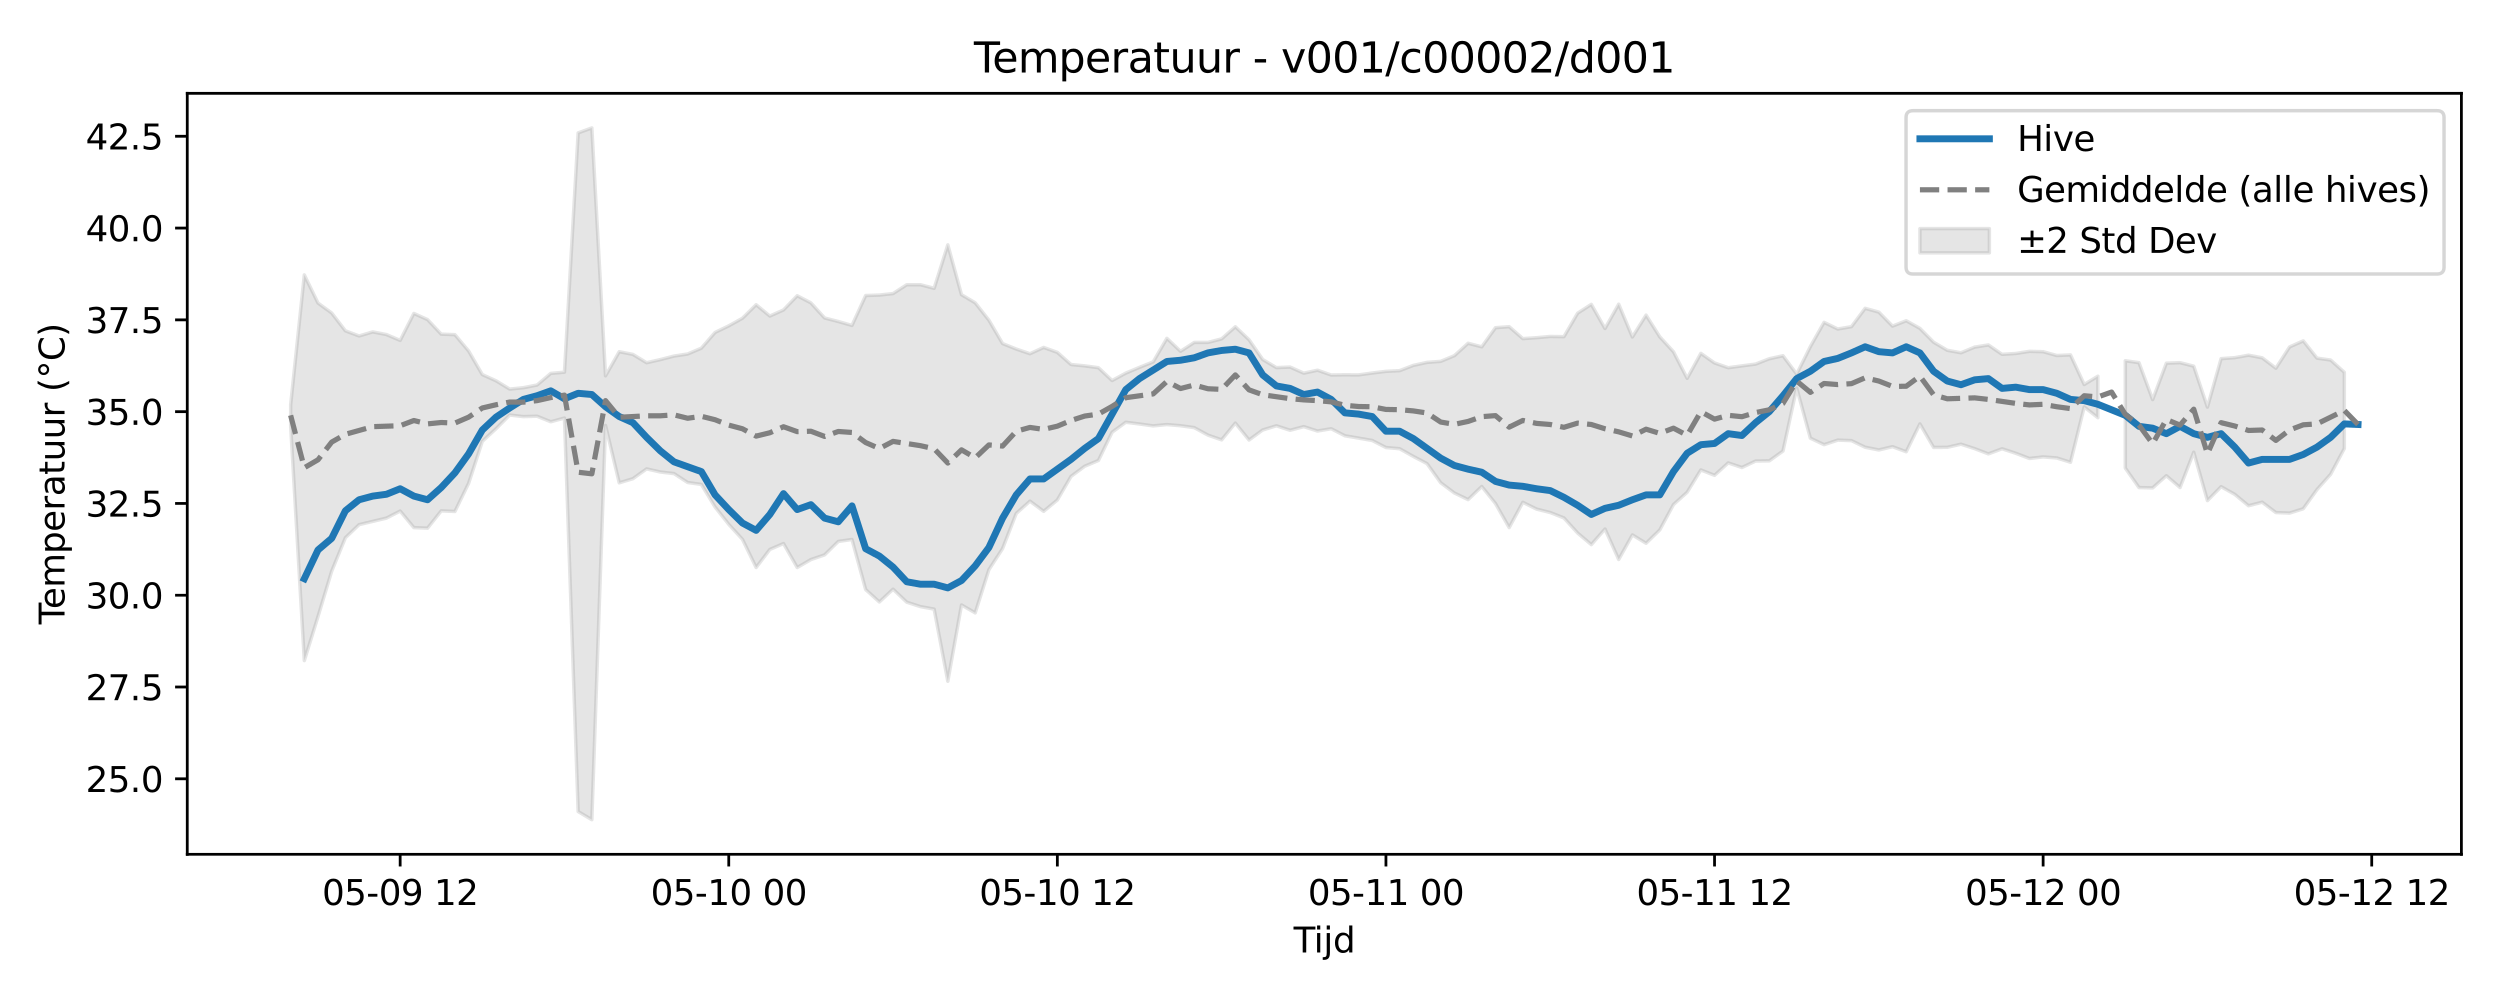 <?xml version="1.0" encoding="utf-8" standalone="no"?>
<!DOCTYPE svg PUBLIC "-//W3C//DTD SVG 1.1//EN"
  "http://www.w3.org/Graphics/SVG/1.1/DTD/svg11.dtd">
<svg xmlns:xlink="http://www.w3.org/1999/xlink" width="720pt" height="288pt" viewBox="0 0 720 288" xmlns="http://www.w3.org/2000/svg" version="1.1">
 <defs>
  <style type="text/css">*{stroke-linejoin: round; stroke-linecap: butt}</style>
 </defs>
 <g id="figure_1">
  <g id="patch_1">
   <path d="M 0 288 
L 720 288 
L 720 0 
L 0 0 
z
" style="fill: #ffffff"/>
  </g>
  <g id="axes_1">
   <g id="patch_2">
    <path d="M 53.93 246.04 
L 708.884 246.04 
L 708.884 26.88 
L 53.93 26.88 
z
" style="fill: #ffffff"/>
   </g>
   <g id="FillBetweenPolyCollection_1">
    <path d="M 83.701 116.62 
L 83.701 122.602 
L 87.644 190.253 
L 91.587 177.56 
L 95.53 164.499 
L 99.473 154.876 
L 103.416 151.101 
L 107.359 150.159 
L 111.303 149.213 
L 115.246 147.18 
L 119.189 151.953 
L 123.132 152.115 
L 127.075 147.133 
L 131.018 147.304 
L 134.961 139.204 
L 138.904 127.111 
L 142.848 123.486 
L 146.791 119.528 
L 150.734 119.988 
L 154.677 119.877 
L 158.62 121.467 
L 162.563 120.399 
L 166.506 233.736 
L 170.45 236.078 
L 174.393 122.524 
L 178.336 139.056 
L 182.279 137.861 
L 186.222 135.04 
L 190.165 135.94 
L 194.108 136.394 
L 198.051 138.966 
L 201.995 139.515 
L 205.938 146.021 
L 209.881 151.019 
L 213.824 155.326 
L 217.767 163.445 
L 221.71 158.244 
L 225.653 156.543 
L 229.597 163.45 
L 233.54 161.156 
L 237.483 159.81 
L 241.426 155.938 
L 245.369 155.372 
L 249.312 169.797 
L 253.255 173.369 
L 257.198 169.691 
L 261.142 173.431 
L 265.085 174.708 
L 269.028 175.427 
L 272.971 196.204 
L 276.914 174.231 
L 280.857 176.515 
L 284.8 164.076 
L 288.744 157.993 
L 292.687 147.865 
L 296.63 144.33 
L 300.573 147.268 
L 304.516 143.999 
L 308.459 137.201 
L 312.402 134.275 
L 316.345 132.622 
L 320.289 124.48 
L 324.232 121.613 
L 328.175 122.107 
L 332.118 122.661 
L 336.061 122.278 
L 340.004 122.613 
L 343.947 123.157 
L 347.89 125.314 
L 351.834 126.684 
L 355.777 121.847 
L 359.72 126.722 
L 363.663 123.837 
L 367.606 122.63 
L 371.549 123.922 
L 375.492 122.87 
L 379.436 124.144 
L 383.379 123.472 
L 387.322 125.503 
L 391.265 126.175 
L 395.208 126.861 
L 399.151 128.891 
L 403.094 129.232 
L 407.037 131.452 
L 410.981 133.518 
L 414.924 139.033 
L 418.867 141.986 
L 422.81 143.889 
L 426.753 140.11 
L 430.696 145.022 
L 434.639 151.951 
L 438.583 144.66 
L 442.526 146.62 
L 446.469 147.612 
L 450.412 149.171 
L 454.355 153.516 
L 458.298 156.856 
L 462.241 152.362 
L 466.184 161.138 
L 470.128 154.057 
L 474.071 156.464 
L 478.014 152.621 
L 481.957 145.325 
L 485.9 141.775 
L 489.843 135.34 
L 493.786 136.897 
L 497.729 133.317 
L 501.673 134.644 
L 505.616 132.78 
L 509.559 132.728 
L 513.502 129.897 
L 517.445 111.735 
L 521.388 126.196 
L 525.331 128.064 
L 529.275 126.754 
L 533.218 126.904 
L 537.161 128.808 
L 541.104 129.594 
L 545.047 128.646 
L 548.99 130.107 
L 552.933 122.092 
L 556.876 128.864 
L 560.82 128.828 
L 564.763 127.933 
L 568.706 129.211 
L 572.649 130.719 
L 576.592 129.247 
L 580.535 130.546 
L 584.478 132.044 
L 588.422 131.592 
L 592.365 131.898 
L 596.308 133.134 
L 600.251 117.202 
L 604.194 120.306 
L 604.194 108.342 
L 604.194 108.342 
L 600.251 110.741 
L 596.308 102.211 
L 592.365 102.39 
L 588.422 101.286 
L 584.478 101.186 
L 580.535 101.803 
L 576.592 102.044 
L 572.649 99.339 
L 568.706 99.965 
L 564.763 101.596 
L 560.82 100.877 
L 556.876 98.55 
L 552.933 94.571 
L 548.99 92.372 
L 545.047 93.921 
L 541.104 89.889 
L 537.161 88.795 
L 533.218 94.077 
L 529.275 94.755 
L 525.331 92.829 
L 521.388 99.808 
L 517.445 107.747 
L 513.502 102.451 
L 509.559 103.321 
L 505.616 104.856 
L 501.673 105.371 
L 497.729 105.905 
L 493.786 104.528 
L 489.843 101.767 
L 485.9 108.962 
L 481.957 101.299 
L 478.014 96.999 
L 474.071 90.748 
L 470.128 97.062 
L 466.184 87.601 
L 462.241 94.615 
L 458.298 87.653 
L 454.355 90.2 
L 450.412 96.96 
L 446.469 96.898 
L 442.526 97.255 
L 438.583 97.523 
L 434.639 94.086 
L 430.696 94.376 
L 426.753 99.888 
L 422.81 98.858 
L 418.867 102.435 
L 414.924 104.067 
L 410.981 104.364 
L 407.037 105.233 
L 403.094 106.748 
L 399.151 106.948 
L 395.208 107.426 
L 391.265 107.971 
L 387.322 107.938 
L 383.379 107.995 
L 379.436 106.618 
L 375.492 107.47 
L 371.549 105.712 
L 367.606 105.876 
L 363.663 103.542 
L 359.72 97.837 
L 355.777 94.11 
L 351.834 97.593 
L 347.89 98.61 
L 343.947 98.617 
L 340.004 101.17 
L 336.061 97.44 
L 332.118 104.224 
L 328.175 105.8 
L 324.232 107.457 
L 320.289 109.595 
L 316.345 105.895 
L 312.402 105.37 
L 308.459 104.982 
L 304.516 101.48 
L 300.573 100.061 
L 296.63 101.872 
L 292.687 100.522 
L 288.744 98.942 
L 284.8 92.207 
L 280.857 87.205 
L 276.914 84.872 
L 272.971 70.512 
L 269.028 83.041 
L 265.085 81.998 
L 261.142 82.005 
L 257.198 84.547 
L 253.255 84.975 
L 249.312 85.111 
L 245.369 93.72 
L 241.426 92.589 
L 237.483 91.573 
L 233.54 87.231 
L 229.597 85.171 
L 225.653 89.258 
L 221.71 91.024 
L 217.767 87.762 
L 213.824 91.651 
L 209.881 93.842 
L 205.938 95.739 
L 201.995 100.271 
L 198.051 101.948 
L 194.108 102.546 
L 190.165 103.564 
L 186.222 104.464 
L 182.279 102.066 
L 178.336 101.294 
L 174.393 108.238 
L 170.45 36.842 
L 166.506 38.268 
L 162.563 107.191 
L 158.62 107.533 
L 154.677 110.886 
L 150.734 111.656 
L 146.791 112.057 
L 142.848 109.655 
L 138.904 107.882 
L 134.961 101.076 
L 131.018 96.383 
L 127.075 96.23 
L 123.132 92.042 
L 119.189 90.265 
L 115.246 98.034 
L 111.303 96.354 
L 107.359 95.584 
L 103.416 96.757 
L 99.473 95.273 
L 95.53 90.144 
L 91.587 87.276 
L 87.644 79.165 
L 83.701 116.62 
z
" clip-path="url(#p167505fc71)" style="fill: #808080; fill-opacity: 0.2; stroke: #808080; stroke-opacity: 0.2"/>
    <path d="M 612.08 103.889 
L 612.08 134.804 
L 616.023 140.418 
L 619.967 140.518 
L 623.91 137.008 
L 627.853 140.418 
L 631.796 130.241 
L 635.739 144.174 
L 639.682 140.164 
L 643.625 142.387 
L 647.569 145.651 
L 651.512 144.635 
L 655.455 147.622 
L 659.398 147.769 
L 663.341 146.52 
L 667.284 141.021 
L 671.227 136.59 
L 675.17 129.168 
L 675.17 107.234 
L 675.17 107.234 
L 671.227 103.69 
L 667.284 103.136 
L 663.341 98.166 
L 659.398 99.913 
L 655.455 106.052 
L 651.512 103.047 
L 647.569 102.295 
L 643.625 103.003 
L 639.682 103.288 
L 635.739 117.255 
L 631.796 105.456 
L 627.853 104.444 
L 623.91 104.593 
L 619.967 115.095 
L 616.023 104.444 
L 612.08 103.889 
z
" clip-path="url(#p167505fc71)" style="fill: #808080; fill-opacity: 0.2; stroke: #808080; stroke-opacity: 0.2"/>
   </g>
   <g id="matplotlib.axis_1">
    <g id="xtick_1">
     <g id="line2d_1">
      <defs>
       <path id="m27060cf2d5" d="M 0 0 
L 0 3.5 
" style="stroke: #000000; stroke-width: 0.8"/>
      </defs>
      <g>
       <use xlink:href="#m27060cf2d5" x="115.246" y="246.04" style="stroke: #000000; stroke-width: 0.8"/>
      </g>
     </g>
     <g id="text_1">
      <!-- 05-09 12 -->
      <g transform="translate(92.765 260.638) scale(0.1 -0.1)">
       <defs>
        <path id="DejaVuSans-30" d="M 2034 4250 
Q 1547 4250 1301 3770 
Q 1056 3291 1056 2328 
Q 1056 1369 1301 889 
Q 1547 409 2034 409 
Q 2525 409 2770 889 
Q 3016 1369 3016 2328 
Q 3016 3291 2770 3770 
Q 2525 4250 2034 4250 
z
M 2034 4750 
Q 2819 4750 3233 4129 
Q 3647 3509 3647 2328 
Q 3647 1150 3233 529 
Q 2819 -91 2034 -91 
Q 1250 -91 836 529 
Q 422 1150 422 2328 
Q 422 3509 836 4129 
Q 1250 4750 2034 4750 
z
" transform="scale(0.016)"/>
        <path id="DejaVuSans-35" d="M 691 4666 
L 3169 4666 
L 3169 4134 
L 1269 4134 
L 1269 2991 
Q 1406 3038 1543 3061 
Q 1681 3084 1819 3084 
Q 2600 3084 3056 2656 
Q 3513 2228 3513 1497 
Q 3513 744 3044 326 
Q 2575 -91 1722 -91 
Q 1428 -91 1123 -41 
Q 819 9 494 109 
L 494 744 
Q 775 591 1075 516 
Q 1375 441 1709 441 
Q 2250 441 2565 725 
Q 2881 1009 2881 1497 
Q 2881 1984 2565 2268 
Q 2250 2553 1709 2553 
Q 1456 2553 1204 2497 
Q 953 2441 691 2322 
L 691 4666 
z
" transform="scale(0.016)"/>
        <path id="DejaVuSans-2d" d="M 313 2009 
L 1997 2009 
L 1997 1497 
L 313 1497 
L 313 2009 
z
" transform="scale(0.016)"/>
        <path id="DejaVuSans-39" d="M 703 97 
L 703 672 
Q 941 559 1184 500 
Q 1428 441 1663 441 
Q 2288 441 2617 861 
Q 2947 1281 2994 2138 
Q 2813 1869 2534 1725 
Q 2256 1581 1919 1581 
Q 1219 1581 811 2004 
Q 403 2428 403 3163 
Q 403 3881 828 4315 
Q 1253 4750 1959 4750 
Q 2769 4750 3195 4129 
Q 3622 3509 3622 2328 
Q 3622 1225 3098 567 
Q 2575 -91 1691 -91 
Q 1453 -91 1209 -44 
Q 966 3 703 97 
z
M 1959 2075 
Q 2384 2075 2632 2365 
Q 2881 2656 2881 3163 
Q 2881 3666 2632 3958 
Q 2384 4250 1959 4250 
Q 1534 4250 1286 3958 
Q 1038 3666 1038 3163 
Q 1038 2656 1286 2365 
Q 1534 2075 1959 2075 
z
" transform="scale(0.016)"/>
        <path id="DejaVuSans-20" transform="scale(0.016)"/>
        <path id="DejaVuSans-31" d="M 794 531 
L 1825 531 
L 1825 4091 
L 703 3866 
L 703 4441 
L 1819 4666 
L 2450 4666 
L 2450 531 
L 3481 531 
L 3481 0 
L 794 0 
L 794 531 
z
" transform="scale(0.016)"/>
        <path id="DejaVuSans-32" d="M 1228 531 
L 3431 531 
L 3431 0 
L 469 0 
L 469 531 
Q 828 903 1448 1529 
Q 2069 2156 2228 2338 
Q 2531 2678 2651 2914 
Q 2772 3150 2772 3378 
Q 2772 3750 2511 3984 
Q 2250 4219 1831 4219 
Q 1534 4219 1204 4116 
Q 875 4013 500 3803 
L 500 4441 
Q 881 4594 1212 4672 
Q 1544 4750 1819 4750 
Q 2544 4750 2975 4387 
Q 3406 4025 3406 3419 
Q 3406 3131 3298 2873 
Q 3191 2616 2906 2266 
Q 2828 2175 2409 1742 
Q 1991 1309 1228 531 
z
" transform="scale(0.016)"/>
       </defs>
       <use xlink:href="#DejaVuSans-30"/>
       <use xlink:href="#DejaVuSans-35" transform="translate(63.623 0)"/>
       <use xlink:href="#DejaVuSans-2d" transform="translate(127.246 0)"/>
       <use xlink:href="#DejaVuSans-30" transform="translate(163.33 0)"/>
       <use xlink:href="#DejaVuSans-39" transform="translate(226.953 0)"/>
       <use xlink:href="#DejaVuSans-20" transform="translate(290.576 0)"/>
       <use xlink:href="#DejaVuSans-31" transform="translate(322.363 0)"/>
       <use xlink:href="#DejaVuSans-32" transform="translate(385.986 0)"/>
      </g>
     </g>
    </g>
    <g id="xtick_2">
     <g id="line2d_2">
      <g>
       <use xlink:href="#m27060cf2d5" x="209.881" y="246.04" style="stroke: #000000; stroke-width: 0.8"/>
      </g>
     </g>
     <g id="text_2">
      <!-- 05-10 00 -->
      <g transform="translate(187.4 260.638) scale(0.1 -0.1)">
       <use xlink:href="#DejaVuSans-30"/>
       <use xlink:href="#DejaVuSans-35" transform="translate(63.623 0)"/>
       <use xlink:href="#DejaVuSans-2d" transform="translate(127.246 0)"/>
       <use xlink:href="#DejaVuSans-31" transform="translate(163.33 0)"/>
       <use xlink:href="#DejaVuSans-30" transform="translate(226.953 0)"/>
       <use xlink:href="#DejaVuSans-20" transform="translate(290.576 0)"/>
       <use xlink:href="#DejaVuSans-30" transform="translate(322.363 0)"/>
       <use xlink:href="#DejaVuSans-30" transform="translate(385.986 0)"/>
      </g>
     </g>
    </g>
    <g id="xtick_3">
     <g id="line2d_3">
      <g>
       <use xlink:href="#m27060cf2d5" x="304.516" y="246.04" style="stroke: #000000; stroke-width: 0.8"/>
      </g>
     </g>
     <g id="text_3">
      <!-- 05-10 12 -->
      <g transform="translate(282.036 260.638) scale(0.1 -0.1)">
       <use xlink:href="#DejaVuSans-30"/>
       <use xlink:href="#DejaVuSans-35" transform="translate(63.623 0)"/>
       <use xlink:href="#DejaVuSans-2d" transform="translate(127.246 0)"/>
       <use xlink:href="#DejaVuSans-31" transform="translate(163.33 0)"/>
       <use xlink:href="#DejaVuSans-30" transform="translate(226.953 0)"/>
       <use xlink:href="#DejaVuSans-20" transform="translate(290.576 0)"/>
       <use xlink:href="#DejaVuSans-31" transform="translate(322.363 0)"/>
       <use xlink:href="#DejaVuSans-32" transform="translate(385.986 0)"/>
      </g>
     </g>
    </g>
    <g id="xtick_4">
     <g id="line2d_4">
      <g>
       <use xlink:href="#m27060cf2d5" x="399.151" y="246.04" style="stroke: #000000; stroke-width: 0.8"/>
      </g>
     </g>
     <g id="text_4">
      <!-- 05-11 00 -->
      <g transform="translate(376.671 260.638) scale(0.1 -0.1)">
       <use xlink:href="#DejaVuSans-30"/>
       <use xlink:href="#DejaVuSans-35" transform="translate(63.623 0)"/>
       <use xlink:href="#DejaVuSans-2d" transform="translate(127.246 0)"/>
       <use xlink:href="#DejaVuSans-31" transform="translate(163.33 0)"/>
       <use xlink:href="#DejaVuSans-31" transform="translate(226.953 0)"/>
       <use xlink:href="#DejaVuSans-20" transform="translate(290.576 0)"/>
       <use xlink:href="#DejaVuSans-30" transform="translate(322.363 0)"/>
       <use xlink:href="#DejaVuSans-30" transform="translate(385.986 0)"/>
      </g>
     </g>
    </g>
    <g id="xtick_5">
     <g id="line2d_5">
      <g>
       <use xlink:href="#m27060cf2d5" x="493.786" y="246.04" style="stroke: #000000; stroke-width: 0.8"/>
      </g>
     </g>
     <g id="text_5">
      <!-- 05-11 12 -->
      <g transform="translate(471.306 260.638) scale(0.1 -0.1)">
       <use xlink:href="#DejaVuSans-30"/>
       <use xlink:href="#DejaVuSans-35" transform="translate(63.623 0)"/>
       <use xlink:href="#DejaVuSans-2d" transform="translate(127.246 0)"/>
       <use xlink:href="#DejaVuSans-31" transform="translate(163.33 0)"/>
       <use xlink:href="#DejaVuSans-31" transform="translate(226.953 0)"/>
       <use xlink:href="#DejaVuSans-20" transform="translate(290.576 0)"/>
       <use xlink:href="#DejaVuSans-31" transform="translate(322.363 0)"/>
       <use xlink:href="#DejaVuSans-32" transform="translate(385.986 0)"/>
      </g>
     </g>
    </g>
    <g id="xtick_6">
     <g id="line2d_6">
      <g>
       <use xlink:href="#m27060cf2d5" x="588.422" y="246.04" style="stroke: #000000; stroke-width: 0.8"/>
      </g>
     </g>
     <g id="text_6">
      <!-- 05-12 00 -->
      <g transform="translate(565.941 260.638) scale(0.1 -0.1)">
       <use xlink:href="#DejaVuSans-30"/>
       <use xlink:href="#DejaVuSans-35" transform="translate(63.623 0)"/>
       <use xlink:href="#DejaVuSans-2d" transform="translate(127.246 0)"/>
       <use xlink:href="#DejaVuSans-31" transform="translate(163.33 0)"/>
       <use xlink:href="#DejaVuSans-32" transform="translate(226.953 0)"/>
       <use xlink:href="#DejaVuSans-20" transform="translate(290.576 0)"/>
       <use xlink:href="#DejaVuSans-30" transform="translate(322.363 0)"/>
       <use xlink:href="#DejaVuSans-30" transform="translate(385.986 0)"/>
      </g>
     </g>
    </g>
    <g id="xtick_7">
     <g id="line2d_7">
      <g>
       <use xlink:href="#m27060cf2d5" x="683.057" y="246.04" style="stroke: #000000; stroke-width: 0.8"/>
      </g>
     </g>
     <g id="text_7">
      <!-- 05-12 12 -->
      <g transform="translate(660.576 260.638) scale(0.1 -0.1)">
       <use xlink:href="#DejaVuSans-30"/>
       <use xlink:href="#DejaVuSans-35" transform="translate(63.623 0)"/>
       <use xlink:href="#DejaVuSans-2d" transform="translate(127.246 0)"/>
       <use xlink:href="#DejaVuSans-31" transform="translate(163.33 0)"/>
       <use xlink:href="#DejaVuSans-32" transform="translate(226.953 0)"/>
       <use xlink:href="#DejaVuSans-20" transform="translate(290.576 0)"/>
       <use xlink:href="#DejaVuSans-31" transform="translate(322.363 0)"/>
       <use xlink:href="#DejaVuSans-32" transform="translate(385.986 0)"/>
      </g>
     </g>
    </g>
    <g id="text_8">
     <!-- Tijd -->
     <g transform="translate(372.557 274.317) scale(0.1 -0.1)">
      <defs>
       <path id="DejaVuSans-54" d="M -19 4666 
L 3928 4666 
L 3928 4134 
L 2272 4134 
L 2272 0 
L 1638 0 
L 1638 4134 
L -19 4134 
L -19 4666 
z
" transform="scale(0.016)"/>
       <path id="DejaVuSans-69" d="M 603 3500 
L 1178 3500 
L 1178 0 
L 603 0 
L 603 3500 
z
M 603 4863 
L 1178 4863 
L 1178 4134 
L 603 4134 
L 603 4863 
z
" transform="scale(0.016)"/>
       <path id="DejaVuSans-6a" d="M 603 3500 
L 1178 3500 
L 1178 -63 
Q 1178 -731 923 -1031 
Q 669 -1331 103 -1331 
L -116 -1331 
L -116 -844 
L 38 -844 
Q 366 -844 484 -692 
Q 603 -541 603 -63 
L 603 3500 
z
M 603 4863 
L 1178 4863 
L 1178 4134 
L 603 4134 
L 603 4863 
z
" transform="scale(0.016)"/>
       <path id="DejaVuSans-64" d="M 2906 2969 
L 2906 4863 
L 3481 4863 
L 3481 0 
L 2906 0 
L 2906 525 
Q 2725 213 2448 61 
Q 2172 -91 1784 -91 
Q 1150 -91 751 415 
Q 353 922 353 1747 
Q 353 2572 751 3078 
Q 1150 3584 1784 3584 
Q 2172 3584 2448 3432 
Q 2725 3281 2906 2969 
z
M 947 1747 
Q 947 1113 1208 752 
Q 1469 391 1925 391 
Q 2381 391 2643 752 
Q 2906 1113 2906 1747 
Q 2906 2381 2643 2742 
Q 2381 3103 1925 3103 
Q 1469 3103 1208 2742 
Q 947 2381 947 1747 
z
" transform="scale(0.016)"/>
      </defs>
      <use xlink:href="#DejaVuSans-54"/>
      <use xlink:href="#DejaVuSans-69" transform="translate(57.959 0)"/>
      <use xlink:href="#DejaVuSans-6a" transform="translate(85.742 0)"/>
      <use xlink:href="#DejaVuSans-64" transform="translate(113.525 0)"/>
     </g>
    </g>
   </g>
   <g id="matplotlib.axis_2">
    <g id="ytick_1">
     <g id="line2d_8">
      <defs>
       <path id="ma9ccdff101" d="M 0 0 
L -3.5 0 
" style="stroke: #000000; stroke-width: 0.8"/>
      </defs>
      <g>
       <use xlink:href="#ma9ccdff101" x="53.93" y="224.3" style="stroke: #000000; stroke-width: 0.8"/>
      </g>
     </g>
     <g id="text_9">
      <!-- 25.0 -->
      <g transform="translate(24.664 228.099) scale(0.1 -0.1)">
       <defs>
        <path id="DejaVuSans-2e" d="M 684 794 
L 1344 794 
L 1344 0 
L 684 0 
L 684 794 
z
" transform="scale(0.016)"/>
       </defs>
       <use xlink:href="#DejaVuSans-32"/>
       <use xlink:href="#DejaVuSans-35" transform="translate(63.623 0)"/>
       <use xlink:href="#DejaVuSans-2e" transform="translate(127.246 0)"/>
       <use xlink:href="#DejaVuSans-30" transform="translate(159.033 0)"/>
      </g>
     </g>
    </g>
    <g id="ytick_2">
     <g id="line2d_9">
      <g>
       <use xlink:href="#ma9ccdff101" x="53.93" y="197.863" style="stroke: #000000; stroke-width: 0.8"/>
      </g>
     </g>
     <g id="text_10">
      <!-- 27.5 -->
      <g transform="translate(24.664 201.663) scale(0.1 -0.1)">
       <defs>
        <path id="DejaVuSans-37" d="M 525 4666 
L 3525 4666 
L 3525 4397 
L 1831 0 
L 1172 0 
L 2766 4134 
L 525 4134 
L 525 4666 
z
" transform="scale(0.016)"/>
       </defs>
       <use xlink:href="#DejaVuSans-32"/>
       <use xlink:href="#DejaVuSans-37" transform="translate(63.623 0)"/>
       <use xlink:href="#DejaVuSans-2e" transform="translate(127.246 0)"/>
       <use xlink:href="#DejaVuSans-35" transform="translate(159.033 0)"/>
      </g>
     </g>
    </g>
    <g id="ytick_3">
     <g id="line2d_10">
      <g>
       <use xlink:href="#ma9ccdff101" x="53.93" y="171.427" style="stroke: #000000; stroke-width: 0.8"/>
      </g>
     </g>
     <g id="text_11">
      <!-- 30.0 -->
      <g transform="translate(24.664 175.226) scale(0.1 -0.1)">
       <defs>
        <path id="DejaVuSans-33" d="M 2597 2516 
Q 3050 2419 3304 2112 
Q 3559 1806 3559 1356 
Q 3559 666 3084 287 
Q 2609 -91 1734 -91 
Q 1441 -91 1130 -33 
Q 819 25 488 141 
L 488 750 
Q 750 597 1062 519 
Q 1375 441 1716 441 
Q 2309 441 2620 675 
Q 2931 909 2931 1356 
Q 2931 1769 2642 2001 
Q 2353 2234 1838 2234 
L 1294 2234 
L 1294 2753 
L 1863 2753 
Q 2328 2753 2575 2939 
Q 2822 3125 2822 3475 
Q 2822 3834 2567 4026 
Q 2313 4219 1838 4219 
Q 1578 4219 1281 4162 
Q 984 4106 628 3988 
L 628 4550 
Q 988 4650 1302 4700 
Q 1616 4750 1894 4750 
Q 2613 4750 3031 4423 
Q 3450 4097 3450 3541 
Q 3450 3153 3228 2886 
Q 3006 2619 2597 2516 
z
" transform="scale(0.016)"/>
       </defs>
       <use xlink:href="#DejaVuSans-33"/>
       <use xlink:href="#DejaVuSans-30" transform="translate(63.623 0)"/>
       <use xlink:href="#DejaVuSans-2e" transform="translate(127.246 0)"/>
       <use xlink:href="#DejaVuSans-30" transform="translate(159.033 0)"/>
      </g>
     </g>
    </g>
    <g id="ytick_4">
     <g id="line2d_11">
      <g>
       <use xlink:href="#ma9ccdff101" x="53.93" y="144.99" style="stroke: #000000; stroke-width: 0.8"/>
      </g>
     </g>
     <g id="text_12">
      <!-- 32.5 -->
      <g transform="translate(24.664 148.789) scale(0.1 -0.1)">
       <use xlink:href="#DejaVuSans-33"/>
       <use xlink:href="#DejaVuSans-32" transform="translate(63.623 0)"/>
       <use xlink:href="#DejaVuSans-2e" transform="translate(127.246 0)"/>
       <use xlink:href="#DejaVuSans-35" transform="translate(159.033 0)"/>
      </g>
     </g>
    </g>
    <g id="ytick_5">
     <g id="line2d_12">
      <g>
       <use xlink:href="#ma9ccdff101" x="53.93" y="118.554" style="stroke: #000000; stroke-width: 0.8"/>
      </g>
     </g>
     <g id="text_13">
      <!-- 35.0 -->
      <g transform="translate(24.664 122.353) scale(0.1 -0.1)">
       <use xlink:href="#DejaVuSans-33"/>
       <use xlink:href="#DejaVuSans-35" transform="translate(63.623 0)"/>
       <use xlink:href="#DejaVuSans-2e" transform="translate(127.246 0)"/>
       <use xlink:href="#DejaVuSans-30" transform="translate(159.033 0)"/>
      </g>
     </g>
    </g>
    <g id="ytick_6">
     <g id="line2d_13">
      <g>
       <use xlink:href="#ma9ccdff101" x="53.93" y="92.117" style="stroke: #000000; stroke-width: 0.8"/>
      </g>
     </g>
     <g id="text_14">
      <!-- 37.5 -->
      <g transform="translate(24.664 95.916) scale(0.1 -0.1)">
       <use xlink:href="#DejaVuSans-33"/>
       <use xlink:href="#DejaVuSans-37" transform="translate(63.623 0)"/>
       <use xlink:href="#DejaVuSans-2e" transform="translate(127.246 0)"/>
       <use xlink:href="#DejaVuSans-35" transform="translate(159.033 0)"/>
      </g>
     </g>
    </g>
    <g id="ytick_7">
     <g id="line2d_14">
      <g>
       <use xlink:href="#ma9ccdff101" x="53.93" y="65.68" style="stroke: #000000; stroke-width: 0.8"/>
      </g>
     </g>
     <g id="text_15">
      <!-- 40.0 -->
      <g transform="translate(24.664 69.48) scale(0.1 -0.1)">
       <defs>
        <path id="DejaVuSans-34" d="M 2419 4116 
L 825 1625 
L 2419 1625 
L 2419 4116 
z
M 2253 4666 
L 3047 4666 
L 3047 1625 
L 3713 1625 
L 3713 1100 
L 3047 1100 
L 3047 0 
L 2419 0 
L 2419 1100 
L 313 1100 
L 313 1709 
L 2253 4666 
z
" transform="scale(0.016)"/>
       </defs>
       <use xlink:href="#DejaVuSans-34"/>
       <use xlink:href="#DejaVuSans-30" transform="translate(63.623 0)"/>
       <use xlink:href="#DejaVuSans-2e" transform="translate(127.246 0)"/>
       <use xlink:href="#DejaVuSans-30" transform="translate(159.033 0)"/>
      </g>
     </g>
    </g>
    <g id="ytick_8">
     <g id="line2d_15">
      <g>
       <use xlink:href="#ma9ccdff101" x="53.93" y="39.244" style="stroke: #000000; stroke-width: 0.8"/>
      </g>
     </g>
     <g id="text_16">
      <!-- 42.5 -->
      <g transform="translate(24.664 43.043) scale(0.1 -0.1)">
       <use xlink:href="#DejaVuSans-34"/>
       <use xlink:href="#DejaVuSans-32" transform="translate(63.623 0)"/>
       <use xlink:href="#DejaVuSans-2e" transform="translate(127.246 0)"/>
       <use xlink:href="#DejaVuSans-35" transform="translate(159.033 0)"/>
      </g>
     </g>
    </g>
    <g id="text_17">
     <!-- Temperatuur (°C) -->
     <g transform="translate(18.585 179.816) rotate(-90) scale(0.1 -0.1)">
      <defs>
       <path id="DejaVuSans-65" d="M 3597 1894 
L 3597 1613 
L 953 1613 
Q 991 1019 1311 708 
Q 1631 397 2203 397 
Q 2534 397 2845 478 
Q 3156 559 3463 722 
L 3463 178 
Q 3153 47 2828 -22 
Q 2503 -91 2169 -91 
Q 1331 -91 842 396 
Q 353 884 353 1716 
Q 353 2575 817 3079 
Q 1281 3584 2069 3584 
Q 2775 3584 3186 3129 
Q 3597 2675 3597 1894 
z
M 3022 2063 
Q 3016 2534 2758 2815 
Q 2500 3097 2075 3097 
Q 1594 3097 1305 2825 
Q 1016 2553 972 2059 
L 3022 2063 
z
" transform="scale(0.016)"/>
       <path id="DejaVuSans-6d" d="M 3328 2828 
Q 3544 3216 3844 3400 
Q 4144 3584 4550 3584 
Q 5097 3584 5394 3201 
Q 5691 2819 5691 2113 
L 5691 0 
L 5113 0 
L 5113 2094 
Q 5113 2597 4934 2840 
Q 4756 3084 4391 3084 
Q 3944 3084 3684 2787 
Q 3425 2491 3425 1978 
L 3425 0 
L 2847 0 
L 2847 2094 
Q 2847 2600 2669 2842 
Q 2491 3084 2119 3084 
Q 1678 3084 1418 2786 
Q 1159 2488 1159 1978 
L 1159 0 
L 581 0 
L 581 3500 
L 1159 3500 
L 1159 2956 
Q 1356 3278 1631 3431 
Q 1906 3584 2284 3584 
Q 2666 3584 2933 3390 
Q 3200 3197 3328 2828 
z
" transform="scale(0.016)"/>
       <path id="DejaVuSans-70" d="M 1159 525 
L 1159 -1331 
L 581 -1331 
L 581 3500 
L 1159 3500 
L 1159 2969 
Q 1341 3281 1617 3432 
Q 1894 3584 2278 3584 
Q 2916 3584 3314 3078 
Q 3713 2572 3713 1747 
Q 3713 922 3314 415 
Q 2916 -91 2278 -91 
Q 1894 -91 1617 61 
Q 1341 213 1159 525 
z
M 3116 1747 
Q 3116 2381 2855 2742 
Q 2594 3103 2138 3103 
Q 1681 3103 1420 2742 
Q 1159 2381 1159 1747 
Q 1159 1113 1420 752 
Q 1681 391 2138 391 
Q 2594 391 2855 752 
Q 3116 1113 3116 1747 
z
" transform="scale(0.016)"/>
       <path id="DejaVuSans-72" d="M 2631 2963 
Q 2534 3019 2420 3045 
Q 2306 3072 2169 3072 
Q 1681 3072 1420 2755 
Q 1159 2438 1159 1844 
L 1159 0 
L 581 0 
L 581 3500 
L 1159 3500 
L 1159 2956 
Q 1341 3275 1631 3429 
Q 1922 3584 2338 3584 
Q 2397 3584 2469 3576 
Q 2541 3569 2628 3553 
L 2631 2963 
z
" transform="scale(0.016)"/>
       <path id="DejaVuSans-61" d="M 2194 1759 
Q 1497 1759 1228 1600 
Q 959 1441 959 1056 
Q 959 750 1161 570 
Q 1363 391 1709 391 
Q 2188 391 2477 730 
Q 2766 1069 2766 1631 
L 2766 1759 
L 2194 1759 
z
M 3341 1997 
L 3341 0 
L 2766 0 
L 2766 531 
Q 2569 213 2275 61 
Q 1981 -91 1556 -91 
Q 1019 -91 701 211 
Q 384 513 384 1019 
Q 384 1609 779 1909 
Q 1175 2209 1959 2209 
L 2766 2209 
L 2766 2266 
Q 2766 2663 2505 2880 
Q 2244 3097 1772 3097 
Q 1472 3097 1187 3025 
Q 903 2953 641 2809 
L 641 3341 
Q 956 3463 1253 3523 
Q 1550 3584 1831 3584 
Q 2591 3584 2966 3190 
Q 3341 2797 3341 1997 
z
" transform="scale(0.016)"/>
       <path id="DejaVuSans-74" d="M 1172 4494 
L 1172 3500 
L 2356 3500 
L 2356 3053 
L 1172 3053 
L 1172 1153 
Q 1172 725 1289 603 
Q 1406 481 1766 481 
L 2356 481 
L 2356 0 
L 1766 0 
Q 1100 0 847 248 
Q 594 497 594 1153 
L 594 3053 
L 172 3053 
L 172 3500 
L 594 3500 
L 594 4494 
L 1172 4494 
z
" transform="scale(0.016)"/>
       <path id="DejaVuSans-75" d="M 544 1381 
L 544 3500 
L 1119 3500 
L 1119 1403 
Q 1119 906 1312 657 
Q 1506 409 1894 409 
Q 2359 409 2629 706 
Q 2900 1003 2900 1516 
L 2900 3500 
L 3475 3500 
L 3475 0 
L 2900 0 
L 2900 538 
Q 2691 219 2414 64 
Q 2138 -91 1772 -91 
Q 1169 -91 856 284 
Q 544 659 544 1381 
z
M 1991 3584 
L 1991 3584 
z
" transform="scale(0.016)"/>
       <path id="DejaVuSans-28" d="M 1984 4856 
Q 1566 4138 1362 3434 
Q 1159 2731 1159 2009 
Q 1159 1288 1364 580 
Q 1569 -128 1984 -844 
L 1484 -844 
Q 1016 -109 783 600 
Q 550 1309 550 2009 
Q 550 2706 781 3412 
Q 1013 4119 1484 4856 
L 1984 4856 
z
" transform="scale(0.016)"/>
       <path id="DejaVuSans-b0" d="M 1600 4347 
Q 1350 4347 1178 4173 
Q 1006 4000 1006 3750 
Q 1006 3503 1178 3333 
Q 1350 3163 1600 3163 
Q 1850 3163 2022 3333 
Q 2194 3503 2194 3750 
Q 2194 3997 2020 4172 
Q 1847 4347 1600 4347 
z
M 1600 4750 
Q 1800 4750 1984 4673 
Q 2169 4597 2303 4453 
Q 2447 4313 2519 4134 
Q 2591 3956 2591 3750 
Q 2591 3338 2302 3052 
Q 2013 2766 1594 2766 
Q 1172 2766 890 3047 
Q 609 3328 609 3750 
Q 609 4169 896 4459 
Q 1184 4750 1600 4750 
z
" transform="scale(0.016)"/>
       <path id="DejaVuSans-43" d="M 4122 4306 
L 4122 3641 
Q 3803 3938 3442 4084 
Q 3081 4231 2675 4231 
Q 1875 4231 1450 3742 
Q 1025 3253 1025 2328 
Q 1025 1406 1450 917 
Q 1875 428 2675 428 
Q 3081 428 3442 575 
Q 3803 722 4122 1019 
L 4122 359 
Q 3791 134 3420 21 
Q 3050 -91 2638 -91 
Q 1578 -91 968 557 
Q 359 1206 359 2328 
Q 359 3453 968 4101 
Q 1578 4750 2638 4750 
Q 3056 4750 3426 4639 
Q 3797 4528 4122 4306 
z
" transform="scale(0.016)"/>
       <path id="DejaVuSans-29" d="M 513 4856 
L 1013 4856 
Q 1481 4119 1714 3412 
Q 1947 2706 1947 2009 
Q 1947 1309 1714 600 
Q 1481 -109 1013 -844 
L 513 -844 
Q 928 -128 1133 580 
Q 1338 1288 1338 2009 
Q 1338 2731 1133 3434 
Q 928 4138 513 4856 
z
" transform="scale(0.016)"/>
      </defs>
      <use xlink:href="#DejaVuSans-54"/>
      <use xlink:href="#DejaVuSans-65" transform="translate(44.084 0)"/>
      <use xlink:href="#DejaVuSans-6d" transform="translate(105.607 0)"/>
      <use xlink:href="#DejaVuSans-70" transform="translate(203.02 0)"/>
      <use xlink:href="#DejaVuSans-65" transform="translate(266.496 0)"/>
      <use xlink:href="#DejaVuSans-72" transform="translate(328.02 0)"/>
      <use xlink:href="#DejaVuSans-61" transform="translate(369.133 0)"/>
      <use xlink:href="#DejaVuSans-74" transform="translate(430.412 0)"/>
      <use xlink:href="#DejaVuSans-75" transform="translate(469.621 0)"/>
      <use xlink:href="#DejaVuSans-75" transform="translate(533 0)"/>
      <use xlink:href="#DejaVuSans-72" transform="translate(596.379 0)"/>
      <use xlink:href="#DejaVuSans-20" transform="translate(637.492 0)"/>
      <use xlink:href="#DejaVuSans-28" transform="translate(669.279 0)"/>
      <use xlink:href="#DejaVuSans-b0" transform="translate(708.293 0)"/>
      <use xlink:href="#DejaVuSans-43" transform="translate(758.293 0)"/>
      <use xlink:href="#DejaVuSans-29" transform="translate(828.117 0)"/>
     </g>
    </g>
   </g>
   <g id="line2d_16">
    <path d="M 87.644 166.668 
L 91.587 158.385 
L 95.53 155.036 
L 99.473 147.105 
L 103.416 143.933 
L 107.359 142.875 
L 111.303 142.347 
L 115.246 140.76 
L 119.189 142.875 
L 123.132 143.933 
L 127.075 140.408 
L 131.018 136.178 
L 134.961 130.714 
L 138.904 123.841 
L 142.848 120.14 
L 146.791 117.496 
L 150.734 115.029 
L 154.677 113.971 
L 158.62 112.561 
L 162.563 114.852 
L 166.506 113.266 
L 170.45 113.619 
L 174.393 117.144 
L 178.336 119.964 
L 182.279 121.726 
L 186.222 125.956 
L 190.165 129.833 
L 194.108 133.006 
L 201.995 135.826 
L 205.938 142.523 
L 209.881 146.753 
L 213.824 150.63 
L 217.767 152.745 
L 221.71 148.163 
L 225.653 142.17 
L 229.597 146.753 
L 233.54 145.343 
L 237.483 149.22 
L 241.426 150.278 
L 245.369 145.695 
L 249.312 158.032 
L 253.255 160.147 
L 257.198 163.32 
L 261.142 167.549 
L 265.085 168.254 
L 269.028 168.254 
L 272.971 169.312 
L 276.914 167.197 
L 280.857 162.967 
L 284.8 157.68 
L 288.744 149.22 
L 292.687 142.523 
L 296.63 137.94 
L 300.573 137.94 
L 308.459 132.301 
L 312.402 129.128 
L 316.345 126.308 
L 324.232 112.209 
L 328.175 109.036 
L 336.061 104.102 
L 340.004 103.749 
L 343.947 103.044 
L 347.89 101.634 
L 351.834 100.929 
L 355.777 100.577 
L 359.72 101.634 
L 363.663 107.979 
L 367.606 111.151 
L 371.549 111.856 
L 375.492 113.619 
L 379.436 112.914 
L 383.379 115.029 
L 387.322 118.906 
L 391.265 119.259 
L 395.208 119.964 
L 399.151 124.193 
L 403.094 124.193 
L 407.037 126.308 
L 414.924 131.948 
L 418.867 134.063 
L 422.81 135.121 
L 426.753 136.002 
L 430.696 138.645 
L 434.639 139.703 
L 438.583 140.055 
L 442.526 140.76 
L 446.469 141.289 
L 450.412 143.228 
L 454.355 145.519 
L 458.298 148.163 
L 462.241 146.4 
L 466.184 145.519 
L 470.128 143.933 
L 474.071 142.523 
L 478.014 142.523 
L 481.957 135.826 
L 485.9 130.538 
L 489.843 128.071 
L 493.786 127.718 
L 497.729 124.898 
L 501.673 125.427 
L 505.616 121.726 
L 509.559 118.554 
L 513.502 113.971 
L 517.445 109.036 
L 521.388 106.921 
L 525.331 104.102 
L 529.275 103.22 
L 533.218 101.634 
L 537.161 99.872 
L 541.104 101.282 
L 545.047 101.634 
L 548.99 99.872 
L 552.933 101.634 
L 556.876 106.921 
L 560.82 109.741 
L 564.763 110.799 
L 568.706 109.389 
L 572.649 109.036 
L 576.592 111.856 
L 580.535 111.504 
L 584.478 112.209 
L 588.422 112.209 
L 592.365 113.266 
L 596.308 115.029 
L 600.251 115.381 
L 604.194 116.439 
L 612.08 119.611 
L 616.023 122.783 
L 619.967 123.312 
L 623.91 124.898 
L 627.853 122.783 
L 631.796 124.898 
L 635.739 125.956 
L 639.682 124.898 
L 643.625 128.776 
L 647.569 133.358 
L 651.512 132.301 
L 659.398 132.301 
L 663.341 130.891 
L 667.284 128.776 
L 671.227 125.956 
L 675.17 122.078 
L 679.114 122.255 
L 679.114 122.255 
" clip-path="url(#p167505fc71)" style="fill: none; stroke: #1f77b4; stroke-width: 2; stroke-linecap: square"/>
   </g>
   <g id="line2d_17">
    <path d="M 83.701 119.611 
L 87.644 134.709 
L 91.587 132.418 
L 95.53 127.322 
L 99.473 125.075 
L 107.359 122.872 
L 115.246 122.607 
L 119.189 121.109 
L 123.132 122.078 
L 127.075 121.682 
L 131.018 121.843 
L 134.961 120.14 
L 138.904 117.496 
L 142.848 116.571 
L 146.791 115.792 
L 150.734 115.822 
L 154.677 115.381 
L 158.62 114.5 
L 162.563 113.795 
L 166.506 136.002 
L 170.45 136.46 
L 174.393 115.381 
L 178.336 120.175 
L 186.222 119.752 
L 190.165 119.752 
L 194.108 119.47 
L 198.051 120.457 
L 201.995 119.893 
L 205.938 120.88 
L 209.881 122.431 
L 213.824 123.488 
L 217.767 125.603 
L 221.71 124.634 
L 225.653 122.901 
L 229.597 124.311 
L 233.54 124.193 
L 237.483 125.691 
L 241.426 124.264 
L 245.369 124.546 
L 249.312 127.454 
L 253.255 129.172 
L 257.198 127.119 
L 265.085 128.353 
L 269.028 129.234 
L 272.971 133.358 
L 276.914 129.551 
L 280.857 131.86 
L 284.8 128.141 
L 288.744 128.467 
L 292.687 124.193 
L 296.63 123.101 
L 300.573 123.665 
L 304.516 122.739 
L 308.459 121.092 
L 312.402 119.823 
L 316.345 119.259 
L 320.289 117.038 
L 324.232 114.535 
L 332.118 113.443 
L 336.061 109.859 
L 340.004 111.892 
L 343.947 110.887 
L 347.89 111.962 
L 351.834 112.138 
L 355.777 107.979 
L 359.72 112.279 
L 363.663 113.689 
L 371.549 114.817 
L 375.492 115.17 
L 379.436 115.381 
L 383.379 115.734 
L 387.322 116.721 
L 391.265 117.073 
L 395.208 117.144 
L 399.151 117.919 
L 403.094 117.99 
L 407.037 118.342 
L 410.981 118.941 
L 414.924 121.55 
L 418.867 122.211 
L 422.81 121.374 
L 426.753 119.999 
L 430.696 119.699 
L 434.639 123.018 
L 438.583 121.092 
L 442.526 121.937 
L 446.469 122.255 
L 450.412 123.065 
L 454.355 121.858 
L 458.298 122.255 
L 462.241 123.488 
L 466.184 124.37 
L 470.128 125.559 
L 474.071 123.606 
L 478.014 124.81 
L 481.957 123.312 
L 485.9 125.368 
L 489.843 118.554 
L 493.786 120.713 
L 497.729 119.611 
L 501.673 120.008 
L 505.616 118.818 
L 509.559 118.025 
L 513.502 116.174 
L 517.445 109.741 
L 521.388 113.002 
L 525.331 110.446 
L 529.275 110.755 
L 533.218 110.49 
L 537.161 108.801 
L 541.104 109.741 
L 545.047 111.284 
L 548.99 111.239 
L 552.933 108.331 
L 556.876 113.707 
L 560.82 114.852 
L 568.706 114.588 
L 572.649 115.029 
L 580.535 116.174 
L 584.478 116.615 
L 588.422 116.439 
L 592.365 117.144 
L 596.308 117.672 
L 600.251 113.971 
L 604.194 114.324 
L 608.137 112.914 
L 612.08 119.347 
L 616.023 122.431 
L 619.967 127.806 
L 623.91 120.801 
L 627.853 122.431 
L 631.796 117.849 
L 635.739 130.714 
L 639.682 121.726 
L 643.625 122.695 
L 647.569 123.973 
L 651.512 123.841 
L 655.455 126.837 
L 659.398 123.841 
L 663.341 122.343 
L 667.284 122.078 
L 675.17 118.201 
L 679.114 122.255 
L 679.114 122.255 
" clip-path="url(#p167505fc71)" style="fill: none; stroke-dasharray: 5.55,2.4; stroke-dashoffset: 0; stroke: #808080; stroke-width: 1.5"/>
   </g>
   <g id="patch_3">
    <path d="M 53.93 246.04 
L 53.93 26.88 
" style="fill: none; stroke: #000000; stroke-width: 0.8; stroke-linejoin: miter; stroke-linecap: square"/>
   </g>
   <g id="patch_4">
    <path d="M 708.884 246.04 
L 708.884 26.88 
" style="fill: none; stroke: #000000; stroke-width: 0.8; stroke-linejoin: miter; stroke-linecap: square"/>
   </g>
   <g id="patch_5">
    <path d="M 53.93 246.04 
L 708.884 246.04 
" style="fill: none; stroke: #000000; stroke-width: 0.8; stroke-linejoin: miter; stroke-linecap: square"/>
   </g>
   <g id="patch_6">
    <path d="M 53.93 26.88 
L 708.884 26.88 
" style="fill: none; stroke: #000000; stroke-width: 0.8; stroke-linejoin: miter; stroke-linecap: square"/>
   </g>
   <g id="text_18">
    <!-- Temperatuur - v001/c00002/d001 -->
    <g transform="translate(280.485 20.88) scale(0.12 -0.12)">
     <defs>
      <path id="DejaVuSans-76" d="M 191 3500 
L 800 3500 
L 1894 563 
L 2988 3500 
L 3597 3500 
L 2284 0 
L 1503 0 
L 191 3500 
z
" transform="scale(0.016)"/>
      <path id="DejaVuSans-2f" d="M 1625 4666 
L 2156 4666 
L 531 -594 
L 0 -594 
L 1625 4666 
z
" transform="scale(0.016)"/>
      <path id="DejaVuSans-63" d="M 3122 3366 
L 3122 2828 
Q 2878 2963 2633 3030 
Q 2388 3097 2138 3097 
Q 1578 3097 1268 2742 
Q 959 2388 959 1747 
Q 959 1106 1268 751 
Q 1578 397 2138 397 
Q 2388 397 2633 464 
Q 2878 531 3122 666 
L 3122 134 
Q 2881 22 2623 -34 
Q 2366 -91 2075 -91 
Q 1284 -91 818 406 
Q 353 903 353 1747 
Q 353 2603 823 3093 
Q 1294 3584 2113 3584 
Q 2378 3584 2631 3529 
Q 2884 3475 3122 3366 
z
" transform="scale(0.016)"/>
     </defs>
     <use xlink:href="#DejaVuSans-54"/>
     <use xlink:href="#DejaVuSans-65" transform="translate(44.084 0)"/>
     <use xlink:href="#DejaVuSans-6d" transform="translate(105.607 0)"/>
     <use xlink:href="#DejaVuSans-70" transform="translate(203.02 0)"/>
     <use xlink:href="#DejaVuSans-65" transform="translate(266.496 0)"/>
     <use xlink:href="#DejaVuSans-72" transform="translate(328.02 0)"/>
     <use xlink:href="#DejaVuSans-61" transform="translate(369.133 0)"/>
     <use xlink:href="#DejaVuSans-74" transform="translate(430.412 0)"/>
     <use xlink:href="#DejaVuSans-75" transform="translate(469.621 0)"/>
     <use xlink:href="#DejaVuSans-75" transform="translate(533 0)"/>
     <use xlink:href="#DejaVuSans-72" transform="translate(596.379 0)"/>
     <use xlink:href="#DejaVuSans-20" transform="translate(637.492 0)"/>
     <use xlink:href="#DejaVuSans-2d" transform="translate(669.279 0)"/>
     <use xlink:href="#DejaVuSans-20" transform="translate(705.363 0)"/>
     <use xlink:href="#DejaVuSans-76" transform="translate(737.15 0)"/>
     <use xlink:href="#DejaVuSans-30" transform="translate(796.33 0)"/>
     <use xlink:href="#DejaVuSans-30" transform="translate(859.953 0)"/>
     <use xlink:href="#DejaVuSans-31" transform="translate(923.576 0)"/>
     <use xlink:href="#DejaVuSans-2f" transform="translate(987.199 0)"/>
     <use xlink:href="#DejaVuSans-63" transform="translate(1020.891 0)"/>
     <use xlink:href="#DejaVuSans-30" transform="translate(1075.871 0)"/>
     <use xlink:href="#DejaVuSans-30" transform="translate(1139.494 0)"/>
     <use xlink:href="#DejaVuSans-30" transform="translate(1203.117 0)"/>
     <use xlink:href="#DejaVuSans-30" transform="translate(1266.74 0)"/>
     <use xlink:href="#DejaVuSans-32" transform="translate(1330.363 0)"/>
     <use xlink:href="#DejaVuSans-2f" transform="translate(1393.986 0)"/>
     <use xlink:href="#DejaVuSans-64" transform="translate(1427.678 0)"/>
     <use xlink:href="#DejaVuSans-30" transform="translate(1491.154 0)"/>
     <use xlink:href="#DejaVuSans-30" transform="translate(1554.777 0)"/>
     <use xlink:href="#DejaVuSans-31" transform="translate(1618.4 0)"/>
    </g>
   </g>
   <g id="legend_1">
    <g id="patch_7">
     <path d="M 550.94 78.914 
L 701.884 78.914 
Q 703.884 78.914 703.884 76.914 
L 703.884 33.88 
Q 703.884 31.88 701.884 31.88 
L 550.94 31.88 
Q 548.94 31.88 548.94 33.88 
L 548.94 76.914 
Q 548.94 78.914 550.94 78.914 
z
" style="fill: #ffffff; opacity: 0.8; stroke: #cccccc; stroke-linejoin: miter"/>
    </g>
    <g id="line2d_18">
     <path d="M 552.94 39.978 
L 562.94 39.978 
L 572.94 39.978 
" style="fill: none; stroke: #1f77b4; stroke-width: 2; stroke-linecap: square"/>
    </g>
    <g id="text_19">
     <!-- Hive -->
     <g transform="translate(580.94 43.478) scale(0.1 -0.1)">
      <defs>
       <path id="DejaVuSans-48" d="M 628 4666 
L 1259 4666 
L 1259 2753 
L 3553 2753 
L 3553 4666 
L 4184 4666 
L 4184 0 
L 3553 0 
L 3553 2222 
L 1259 2222 
L 1259 0 
L 628 0 
L 628 4666 
z
" transform="scale(0.016)"/>
      </defs>
      <use xlink:href="#DejaVuSans-48"/>
      <use xlink:href="#DejaVuSans-69" transform="translate(75.195 0)"/>
      <use xlink:href="#DejaVuSans-76" transform="translate(102.979 0)"/>
      <use xlink:href="#DejaVuSans-65" transform="translate(162.158 0)"/>
     </g>
    </g>
    <g id="line2d_19">
     <path d="M 552.94 54.657 
L 562.94 54.657 
L 572.94 54.657 
" style="fill: none; stroke-dasharray: 5.55,2.4; stroke-dashoffset: 0; stroke: #808080; stroke-width: 1.5"/>
    </g>
    <g id="text_20">
     <!-- Gemiddelde (alle hives) -->
     <g transform="translate(580.94 58.157) scale(0.1 -0.1)">
      <defs>
       <path id="DejaVuSans-47" d="M 3809 666 
L 3809 1919 
L 2778 1919 
L 2778 2438 
L 4434 2438 
L 4434 434 
Q 4069 175 3628 42 
Q 3188 -91 2688 -91 
Q 1594 -91 976 548 
Q 359 1188 359 2328 
Q 359 3472 976 4111 
Q 1594 4750 2688 4750 
Q 3144 4750 3555 4637 
Q 3966 4525 4313 4306 
L 4313 3634 
Q 3963 3931 3569 4081 
Q 3175 4231 2741 4231 
Q 1884 4231 1454 3753 
Q 1025 3275 1025 2328 
Q 1025 1384 1454 906 
Q 1884 428 2741 428 
Q 3075 428 3337 486 
Q 3600 544 3809 666 
z
" transform="scale(0.016)"/>
       <path id="DejaVuSans-6c" d="M 603 4863 
L 1178 4863 
L 1178 0 
L 603 0 
L 603 4863 
z
" transform="scale(0.016)"/>
       <path id="DejaVuSans-68" d="M 3513 2113 
L 3513 0 
L 2938 0 
L 2938 2094 
Q 2938 2591 2744 2837 
Q 2550 3084 2163 3084 
Q 1697 3084 1428 2787 
Q 1159 2491 1159 1978 
L 1159 0 
L 581 0 
L 581 4863 
L 1159 4863 
L 1159 2956 
Q 1366 3272 1645 3428 
Q 1925 3584 2291 3584 
Q 2894 3584 3203 3211 
Q 3513 2838 3513 2113 
z
" transform="scale(0.016)"/>
       <path id="DejaVuSans-73" d="M 2834 3397 
L 2834 2853 
Q 2591 2978 2328 3040 
Q 2066 3103 1784 3103 
Q 1356 3103 1142 2972 
Q 928 2841 928 2578 
Q 928 2378 1081 2264 
Q 1234 2150 1697 2047 
L 1894 2003 
Q 2506 1872 2764 1633 
Q 3022 1394 3022 966 
Q 3022 478 2636 193 
Q 2250 -91 1575 -91 
Q 1294 -91 989 -36 
Q 684 19 347 128 
L 347 722 
Q 666 556 975 473 
Q 1284 391 1588 391 
Q 1994 391 2212 530 
Q 2431 669 2431 922 
Q 2431 1156 2273 1281 
Q 2116 1406 1581 1522 
L 1381 1569 
Q 847 1681 609 1914 
Q 372 2147 372 2553 
Q 372 3047 722 3315 
Q 1072 3584 1716 3584 
Q 2034 3584 2315 3537 
Q 2597 3491 2834 3397 
z
" transform="scale(0.016)"/>
      </defs>
      <use xlink:href="#DejaVuSans-47"/>
      <use xlink:href="#DejaVuSans-65" transform="translate(77.49 0)"/>
      <use xlink:href="#DejaVuSans-6d" transform="translate(139.014 0)"/>
      <use xlink:href="#DejaVuSans-69" transform="translate(236.426 0)"/>
      <use xlink:href="#DejaVuSans-64" transform="translate(264.209 0)"/>
      <use xlink:href="#DejaVuSans-64" transform="translate(327.686 0)"/>
      <use xlink:href="#DejaVuSans-65" transform="translate(391.162 0)"/>
      <use xlink:href="#DejaVuSans-6c" transform="translate(452.686 0)"/>
      <use xlink:href="#DejaVuSans-64" transform="translate(480.469 0)"/>
      <use xlink:href="#DejaVuSans-65" transform="translate(543.945 0)"/>
      <use xlink:href="#DejaVuSans-20" transform="translate(605.469 0)"/>
      <use xlink:href="#DejaVuSans-28" transform="translate(637.256 0)"/>
      <use xlink:href="#DejaVuSans-61" transform="translate(676.27 0)"/>
      <use xlink:href="#DejaVuSans-6c" transform="translate(737.549 0)"/>
      <use xlink:href="#DejaVuSans-6c" transform="translate(765.332 0)"/>
      <use xlink:href="#DejaVuSans-65" transform="translate(793.115 0)"/>
      <use xlink:href="#DejaVuSans-20" transform="translate(854.639 0)"/>
      <use xlink:href="#DejaVuSans-68" transform="translate(886.426 0)"/>
      <use xlink:href="#DejaVuSans-69" transform="translate(949.805 0)"/>
      <use xlink:href="#DejaVuSans-76" transform="translate(977.588 0)"/>
      <use xlink:href="#DejaVuSans-65" transform="translate(1036.768 0)"/>
      <use xlink:href="#DejaVuSans-73" transform="translate(1098.291 0)"/>
      <use xlink:href="#DejaVuSans-29" transform="translate(1150.391 0)"/>
     </g>
    </g>
    <g id="patch_8">
     <path d="M 552.94 72.835 
L 572.94 72.835 
L 572.94 65.835 
L 552.94 65.835 
z
" style="fill: #808080; fill-opacity: 0.2; stroke: #808080; stroke-opacity: 0.2; stroke-linejoin: miter"/>
    </g>
    <g id="text_21">
     <!-- ±2 Std Dev -->
     <g transform="translate(580.94 72.835) scale(0.1 -0.1)">
      <defs>
       <path id="DejaVuSans-b1" d="M 2944 4013 
L 2944 2803 
L 4684 2803 
L 4684 2272 
L 2944 2272 
L 2944 1063 
L 2419 1063 
L 2419 2272 
L 678 2272 
L 678 2803 
L 2419 2803 
L 2419 4013 
L 2944 4013 
z
M 678 531 
L 4684 531 
L 4684 0 
L 678 0 
L 678 531 
z
" transform="scale(0.016)"/>
       <path id="DejaVuSans-53" d="M 3425 4513 
L 3425 3897 
Q 3066 4069 2747 4153 
Q 2428 4238 2131 4238 
Q 1616 4238 1336 4038 
Q 1056 3838 1056 3469 
Q 1056 3159 1242 3001 
Q 1428 2844 1947 2747 
L 2328 2669 
Q 3034 2534 3370 2195 
Q 3706 1856 3706 1288 
Q 3706 609 3251 259 
Q 2797 -91 1919 -91 
Q 1588 -91 1214 -16 
Q 841 59 441 206 
L 441 856 
Q 825 641 1194 531 
Q 1563 422 1919 422 
Q 2459 422 2753 634 
Q 3047 847 3047 1241 
Q 3047 1584 2836 1778 
Q 2625 1972 2144 2069 
L 1759 2144 
Q 1053 2284 737 2584 
Q 422 2884 422 3419 
Q 422 4038 858 4394 
Q 1294 4750 2059 4750 
Q 2388 4750 2728 4690 
Q 3069 4631 3425 4513 
z
" transform="scale(0.016)"/>
       <path id="DejaVuSans-44" d="M 1259 4147 
L 1259 519 
L 2022 519 
Q 2988 519 3436 956 
Q 3884 1394 3884 2338 
Q 3884 3275 3436 3711 
Q 2988 4147 2022 4147 
L 1259 4147 
z
M 628 4666 
L 1925 4666 
Q 3281 4666 3915 4102 
Q 4550 3538 4550 2338 
Q 4550 1131 3912 565 
Q 3275 0 1925 0 
L 628 0 
L 628 4666 
z
" transform="scale(0.016)"/>
      </defs>
      <use xlink:href="#DejaVuSans-b1"/>
      <use xlink:href="#DejaVuSans-32" transform="translate(83.789 0)"/>
      <use xlink:href="#DejaVuSans-20" transform="translate(147.412 0)"/>
      <use xlink:href="#DejaVuSans-53" transform="translate(179.199 0)"/>
      <use xlink:href="#DejaVuSans-74" transform="translate(242.676 0)"/>
      <use xlink:href="#DejaVuSans-64" transform="translate(281.885 0)"/>
      <use xlink:href="#DejaVuSans-20" transform="translate(345.361 0)"/>
      <use xlink:href="#DejaVuSans-44" transform="translate(377.148 0)"/>
      <use xlink:href="#DejaVuSans-65" transform="translate(454.15 0)"/>
      <use xlink:href="#DejaVuSans-76" transform="translate(515.674 0)"/>
     </g>
    </g>
   </g>
  </g>
 </g>
 <defs>
  <clipPath id="p167505fc71">
   <rect x="53.93" y="26.88" width="654.954" height="219.16"/>
  </clipPath>
 </defs>
</svg>
